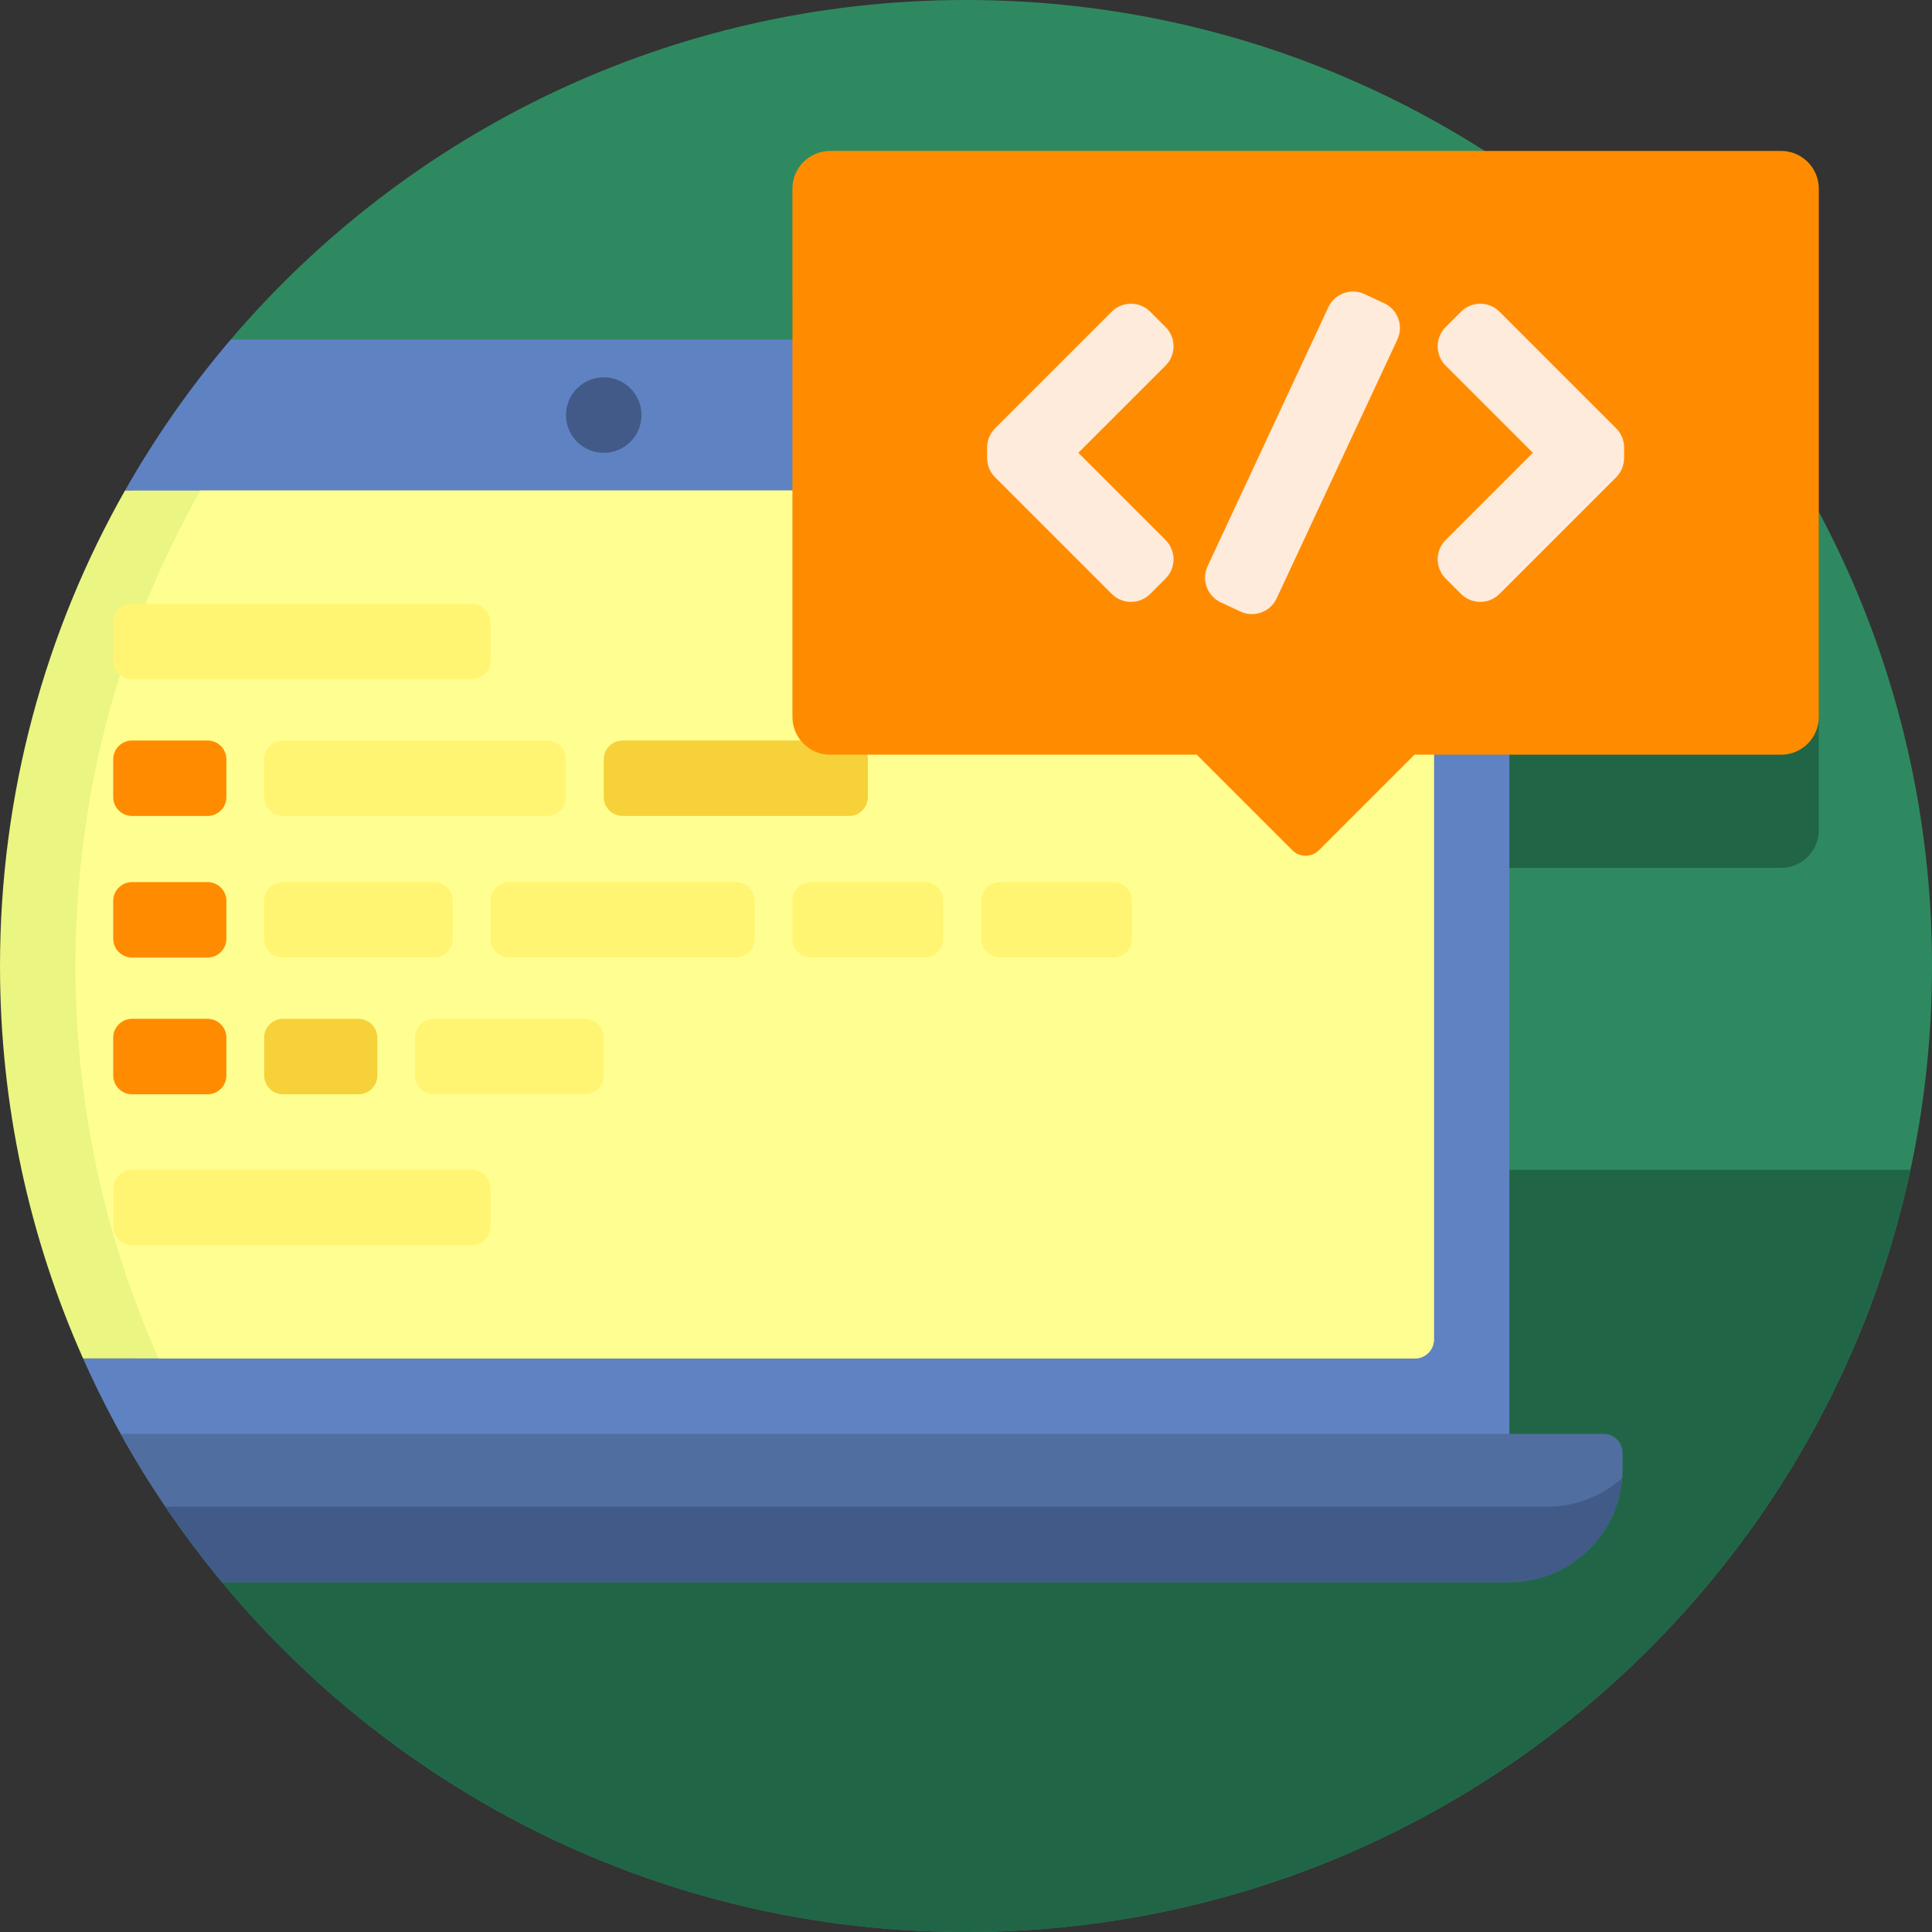 <?xml version="1.0" encoding="iso-8859-1"?>
<!-- Generator: Adobe Illustrator 19.0.0, SVG Export Plug-In . SVG Version: 6.00 Build 0)  -->
<svg version="1.1" id="Capa_1" xmlns="http://www.w3.org/2000/svg" xmlns:xlink="http://www.w3.org/1999/xlink" x="0px" y="0px"
	 viewBox="0 0 512 512" style="enable-background:new 0 0 512 512;" xml:space="preserve">
<rect x="0" y="0" width="512" height="512" fill="#333333" stroke="none"/>
<path style="fill:#2F8960;" d="M512,256c0,141.385-114.615,256-256,256c-90.441,0-169.925-46.902-215.465-117.708H60
	c5.523,0,10-4.477,10-10V100c0-5.158-3.906-9.401-8.921-9.94C108.035,34.957,177.93,0,256,0C397.385,0,512,114.615,512,256z"/>
<g>
	<path style="fill:#206646;" d="M472,230h-97.147l-25.317,25.317c-1.953,1.953-5.118,1.953-7.071,0L317.147,230H220
		c-5.523,0-10-4.477-10-10V80c0-5.523,4.477-10,10-10h211.884c20.044,18.96,37.018,41.127,50.116,65.677V220
		C482,225.523,477.523,230,472,230z"/>
	<path style="fill:#206646;" d="M506.275,310C481.483,425.449,378.857,512,256,512S30.517,425.449,5.725,310H506.275z"/>
</g>
<path style="fill:#5F82C3;" d="M400,100v284.292c0,5.523-4.477,10-10,10H40.535C33.53,383.4,27.334,371.939,22.019,360H35
	c2.761,0,5-2.239,5-5V135c0-2.761-2.239-5-5-5h-1.874c8.068-14.237,17.455-27.628,28.004-40H390C395.523,90,400,94.477,400,100z"/>
<path style="fill:#EBF582;" d="M380,135v220c0,2.761-2.239,5-5,5H22.022C7.875,328.22,0,293.031,0,256
	c0-45.809,12.044-88.799,33.12-126H375C377.761,130,380,132.239,380,135z"/>
<path style="fill:#FFFF91;" d="M375,360H42.022C27.875,328.22,20,293.031,20,256c0-45.809,12.044-88.799,33.12-126H375
	c2.761,0,5,2.239,5,5v220C380,357.761,377.761,360,375,360z"/>
<path style="fill:#506EA0;" d="M430,385v4.292c0,16.569-13.431,30-30,30H58.84C48.73,407.098,39.739,393.946,32.002,380H425
	C427.761,380,430,382.239,430,385z"/>
<path style="fill:#415A87;" d="M429.892,391.74c-1.247,15.422-14.149,27.552-29.892,27.552H58.84
	c-5.316-6.412-10.329-13.084-15.009-20H410C417.634,399.292,424.597,396.436,429.892,391.74z M160,120c5.523,0,10-4.477,10-10
	s-4.477-10-10-10s-10,4.477-10,10S154.477,120,160,120z"/>
<path style="fill:#F7D139;" d="M230,201.239v10c0,2.761-2.239,5-5,5h-60c-2.761,0-5-2.239-5-5v-10c0-2.761,2.239-5,5-5h60
	C227.761,196.239,230,198.478,230,201.239z M95,270H75c-2.761,0-5,2.239-5,5v10c0,2.761,2.239,5,5,5h20c2.761,0,5-2.239,5-5v-10
	C100,272.239,97.761,270,95,270z"/>
<path style="fill:#FFF573;" d="M30,175v-10c0-2.761,2.239-5,5-5h90c2.761,0,5,2.239,5,5v10c0,2.761-2.239,5-5,5H35
	C32.239,180,30,177.761,30,175z M125,310H35c-2.761,0-5,2.239-5,5v10c0,2.761,2.239,5,5,5h90c2.761,0,5-2.239,5-5v-10
	C130,312.239,127.761,310,125,310z M70,201.239v10c0,2.761,2.239,5,5,5h70c2.761,0,5-2.239,5-5v-10c0-2.761-2.239-5-5-5H75
	C72.239,196.239,70,198.478,70,201.239z M75,233.761c-2.761,0-5,2.239-5,5v10c0,2.761,2.239,5,5,5h40c2.761,0,5-2.239,5-5v-10
	c0-2.761-2.239-5-5-5H75z M245,233.761h-30c-2.761,0-5,2.239-5,5v10c0,2.761,2.239,5,5,5h30c2.761,0,5-2.239,5-5v-10
	C250,236,247.761,233.761,245,233.761z M295,233.761h-30c-2.761,0-5,2.239-5,5v10c0,2.761,2.239,5,5,5h30c2.761,0,5-2.239,5-5v-10
	C300,236,297.761,233.761,295,233.761z M195,233.761h-60c-2.761,0-5,2.239-5,5v10c0,2.761,2.239,5,5,5h60c2.761,0,5-2.239,5-5v-10
	C200,236,197.761,233.761,195,233.761z M155,270h-40c-2.761,0-5,2.239-5,5v10c0,2.761,2.239,5,5,5h40c2.761,0,5-2.239,5-5v-10
	C160,272.239,157.761,270,155,270z"/>
<g>
	<path style="fill:#FF8C00;" d="M60,275v10c0,2.761-2.239,5-5,5H35c-2.761,0-5-2.239-5-5v-10c0-2.761,2.239-5,5-5h20
		C57.761,270,60,272.239,60,275z M55,233.761H35c-2.761,0-5,2.239-5,5v10c0,2.761,2.239,5,5,5h20c2.761,0,5-2.239,5-5v-10
		C60,236,57.761,233.761,55,233.761z M55,196.239H35c-2.761,0-5,2.239-5,5v10c0,2.761,2.239,5,5,5h20c2.761,0,5-2.239,5-5v-10
		C60,198.478,57.761,196.239,55,196.239z"/>
	<path style="fill:#FF8C00;" d="M482,50v140c0,5.523-4.477,10-10,10h-97.147l-25.317,25.317c-1.953,1.953-5.118,1.953-7.071,0
		L317.147,200H220c-5.523,0-10-4.477-10-10V50c0-5.523,4.477-10,10-10h252C477.523,40,482,44.477,482,50z"/>
</g>
<path style="fill:#FFEBDC;" d="M370.325,89.952l-18.144,38.91l-13.857,29.717c-1.68,3.604-5.979,5.168-9.583,3.488l-5.226-2.437
	c-3.604-1.68-5.168-5.979-3.488-9.582l13.857-29.717l18.144-38.91c1.68-3.604,5.979-5.168,9.583-3.488l5.226,2.437
	C370.441,82.05,372.005,86.348,370.325,89.952z M308.891,86.681l-4.077-4.077c-2.812-2.812-7.386-2.812-10.197,0l-30.914,30.914
	c-1.275,1.275-1.971,2.912-2.09,4.583c-0.045,0.634-0.028,2.976-0.016,3.467c0.045,1.785,0.747,3.556,2.106,4.915l30.914,30.914
	c2.812,2.812,7.386,2.812,10.197,0l4.077-4.077c2.812-2.812,2.812-7.386,0-10.197L285.77,120l23.122-23.122
	C311.703,94.067,311.703,89.493,308.891,86.681z M430.404,118.432c-0.045-1.785-0.747-3.556-2.106-4.915l-30.914-30.914
	c-2.812-2.812-7.386-2.812-10.197,0l-4.077,4.077c-2.812,2.812-2.812,7.386,0,10.198L406.23,120l-23.122,23.121
	c-2.812,2.812-2.812,7.386,0,10.198l4.077,4.077c2.812,2.812,7.386,2.812,10.197,0l30.914-30.914
	c1.275-1.275,1.971-2.912,2.09-4.583C430.433,121.265,430.416,118.924,430.404,118.432z"/>
<g>
</g>
<g>
</g>
<g>
</g>
<g>
</g>
<g>
</g>
<g>
</g>
<g>
</g>
<g>
</g>
<g>
</g>
<g>
</g>
<g>
</g>
<g>
</g>
<g>
</g>
<g>
</g>
<g>
</g>
</svg>
